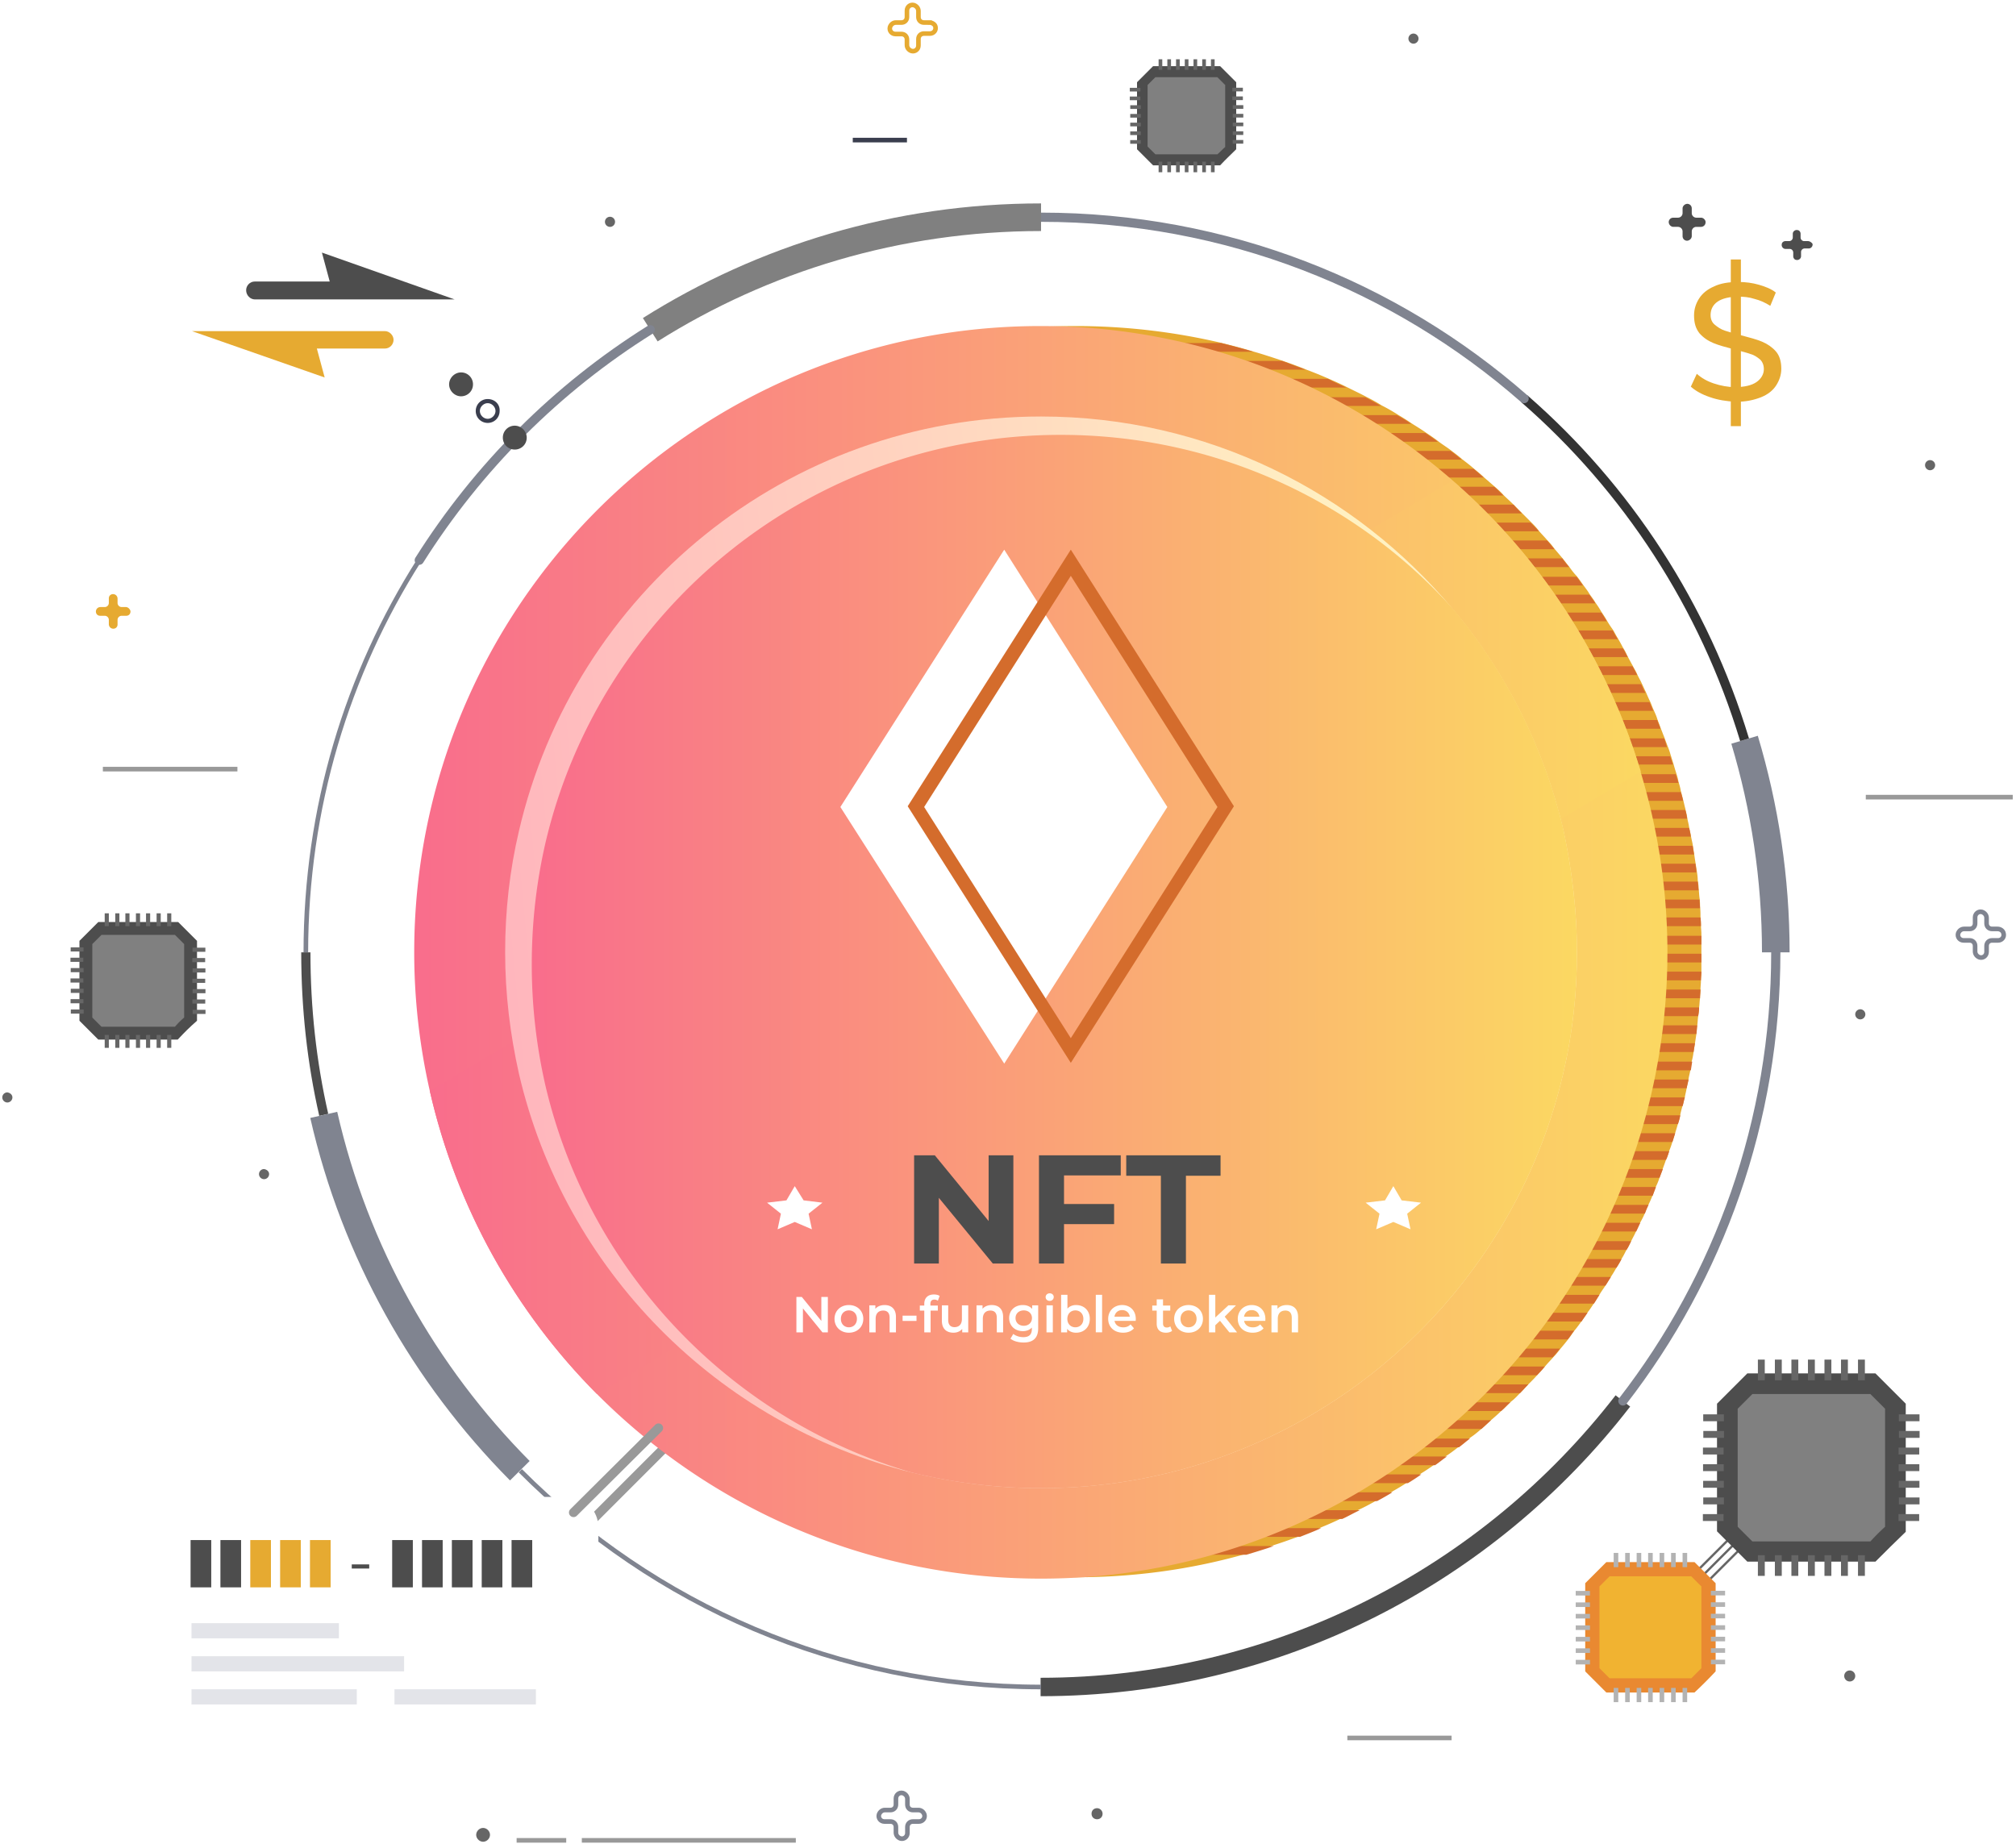 <svg width="410" height="375" fill="none" xmlns="http://www.w3.org/2000/svg"><path d="M118.889 310.726l17.277-17.278" stroke="#999" stroke-width="1.873" stroke-miterlimit="10" stroke-linecap="round"/><path d="M346.019 193.705V197.627c0 .561-.093 1.214-.093 1.775 0 .653-.094 1.307-.094 1.868 0 .56-.093 1.214-.093 1.774-.094.654-.094 1.308-.187 1.868 0 .56-.093 1.214-.187 1.774-.093.654-.093 1.214-.187 1.868-.093.561-.093 1.214-.186 1.775-.094.653-.187 1.307-.281 1.867-.093.561-.186 1.121-.28 1.775-.093.654-.187 1.214-.373 1.868-.094.56-.187 1.214-.28 1.774-.094.654-.281 1.214-.374 1.868-.093.56-.28 1.214-.374 1.775-.093.653-.28 1.307-.373 1.867-.187.561-.28 1.215-.467 1.775-.187.654-.374 1.307-.467 1.868-.093.56-.28 1.214-.467 1.774a48.637 48.637 0 01-.56 1.868c-.187.56-.374 1.214-.561 1.774a14.677 14.677 0 01-.654 1.868c-.186.561-.373 1.214-.653 1.775-.187.654-.467 1.307-.654 1.868-.187.56-.467 1.214-.654 1.774a11.145 11.145 0 01-.747 1.868c-.187.56-.467 1.214-.654 1.774-.28.654-.56 1.308-.84 1.868-.28.561-.561 1.214-.747 1.775-.28.653-.561 1.214-.934 1.868-.28.56-.561 1.214-.841 1.774-.28.654-.654 1.307-.934 1.868-.28.56-.56 1.214-.934 1.774-.373.654-.653 1.308-1.027 1.868-.28.56-.654 1.214-1.027 1.775-.374.653-.747 1.307-1.121 1.867-.374.561-.747 1.215-1.121 1.775-.373.654-.84 1.214-1.214 1.868-.373.56-.747 1.214-1.12 1.774-.467.654-.841 1.308-1.308 1.868-.374.56-.84 1.214-1.214 1.774-.467.654-.934 1.308-1.401 1.868-.467.561-.84 1.214-1.307 1.775-.467.654-1.028 1.307-1.495 1.868-.467.56-.934 1.214-1.494 1.774-.56.654-1.121 1.214-1.681 1.868a26.982 26.982 0 01-1.588 1.774c-.56.654-1.214 1.308-1.774 1.868-.561.561-1.121 1.214-1.681 1.775-.654.653-1.214 1.307-1.962 1.868-.653.56-1.214 1.214-1.867 1.774a36.962 36.962 0 01-2.055 1.868c-.654.56-1.307 1.214-1.961 1.774-.747.654-1.495 1.308-2.335 1.868-.747.561-1.494 1.214-2.241 1.775-.841.653-1.682 1.307-2.522 1.867-.841.561-1.588 1.215-2.428 1.775-.934.654-1.868 1.307-2.802 1.868a44.437 44.437 0 01-2.708 1.774c-1.028.654-2.055 1.308-3.082 1.868-1.028.654-2.055 1.214-3.082 1.775-1.214.653-2.335 1.307-3.549 1.867-1.214.561-2.335 1.215-3.549 1.775-1.401.654-2.802 1.307-4.203 1.868-1.401.653-2.895 1.214-4.296 1.774-1.774.654-3.549 1.308-5.323 1.868-1.868.654-3.736 1.214-5.604 1.774-11.02 3.176-22.788 4.857-34.835 4.857-12.048 0-23.722-1.681-34.836-4.857-1.867-.56-3.735-1.12-5.603-1.774-1.775-.56-3.549-1.214-5.323-1.868-1.495-.56-2.896-1.121-4.296-1.774-1.401-.654-2.802-1.214-4.203-1.868-1.214-.56-2.428-1.121-3.549-1.775-1.214-.653-2.335-1.214-3.549-1.867-1.027-.561-2.055-1.121-3.082-1.775-1.027-.654-2.055-1.214-3.082-1.868a44.437 44.437 0 01-2.708-1.774c-.934-.654-1.868-1.214-2.802-1.868-.841-.56-1.681-1.121-2.428-1.775-.841-.653-1.681-1.214-2.522-1.867-.747-.561-1.494-1.121-2.241-1.775-.747-.654-1.495-1.214-2.242-1.868-.653-.56-1.307-1.12-2.054-1.774-.654-.654-1.401-1.214-2.055-1.868-.654-.56-1.214-1.121-1.868-1.774-.654-.654-1.307-1.215-1.961-1.868-.56-.561-1.121-1.121-1.681-1.775-.56-.653-1.214-1.214-1.775-1.868-.56-.56-1.027-1.12-1.587-1.774-.561-.654-1.121-1.214-1.681-1.868-.467-.56-.934-1.121-1.495-1.774-.466-.654-1.027-1.308-1.494-1.868a21.404 21.404 0 01-1.307-1.775c-.467-.653-.934-1.307-1.401-1.868-15.41-21.013-24.469-46.976-24.469-75.087 0-28.111 9.059-54.074 24.469-75.088.28-.466.654-.84.934-1.307.467-.654.934-1.308 1.494-1.868.467-.56.934-1.214 1.401-1.774a15.147 15.147 0 011.588-1.868c.467-.561 1.027-1.214 1.494-1.775.56-.653 1.121-1.307 1.681-1.867a27.547 27.547 0 001.588-1.775 17.703 17.703 0 011.867-1.868l1.775-1.774c.654-.654 1.307-1.308 1.961-1.868.654-.56 1.214-1.214 1.868-1.775.654-.653 1.401-1.214 2.148-1.867.654-.56 1.401-1.215 2.055-1.775a40.855 40.855 0 012.334-1.868c.748-.56 1.495-1.214 2.242-1.774a44.957 44.957 0 012.615-1.868c.84-.56 1.681-1.214 2.521-1.775a50.495 50.495 0 012.896-1.867c.934-.56 1.867-1.214 2.801-1.775 1.121-.653 2.148-1.307 3.269-1.868 1.027-.653 2.148-1.214 3.175-1.774a69.998 69.998 0 013.736-1.868c1.214-.654 2.522-1.214 3.829-1.774 1.495-.654 2.989-1.308 4.576-1.868 1.588-.654 3.176-1.214 4.763-1.775 1.962-.653 3.923-1.307 5.884-1.868 2.148-.653 4.296-1.214 6.538-1.774a129.255 129.255 0 0129.698-3.456 129.87 129.87 0 0129.699 3.456c2.242.56 4.39 1.12 6.538 1.775 1.961.56 3.922 1.214 5.883 1.867 1.588.56 3.176 1.121 4.763 1.775a94.21 94.21 0 014.577 1.868c1.307.56 2.521 1.12 3.829 1.774 1.307.654 2.521 1.214 3.735 1.868 1.121.56 2.149 1.12 3.176 1.774a37.159 37.159 0 013.269 1.868c.933.56 1.867 1.12 2.801 1.775 1.028.653 1.962 1.214 2.896 1.867.84.56 1.681 1.121 2.521 1.775.841.654 1.775 1.214 2.615 1.868.747.56 1.494 1.12 2.241 1.774.841.654 1.588 1.214 2.335 1.868.654.56 1.401 1.12 2.055 1.775.747.653 1.401 1.214 2.148 1.868.654.56 1.307 1.12 1.868 1.774.654.654 1.307 1.214 1.961 1.868l1.775 1.774 1.867 1.868c.561.56 1.121 1.121 1.588 1.775.56.653 1.121 1.214 1.681 1.867.56.561 1.027 1.121 1.494 1.775.561.654 1.028 1.214 1.588 1.868.467.56.934 1.214 1.401 1.774.467.654.934 1.308 1.494 1.868.467.56.841 1.121 1.308 1.774.467.654.934 1.215 1.307 1.868.374.561.841 1.121 1.214 1.775.467.653.841 1.214 1.214 1.868.374.56.748 1.12 1.121 1.774.374.654.747 1.214 1.214 1.868.374.56.654 1.214 1.028 1.774.373.654.747 1.308 1.027 1.868.373.561.654 1.121.934 1.775.373.653.654 1.214 1.027 1.868.28.56.654 1.12.934 1.774.28.654.654 1.214.934 1.868.28.56.56 1.214.84 1.774.281.654.561 1.308.841 1.868.28.56.467 1.214.747 1.775.28.653.561 1.214.747 1.867.187.561.467 1.121.654 1.775.28.654.467 1.214.747 1.868.187.56.467 1.214.654 1.774.28.654.467 1.214.654 1.868.186.56.373 1.214.56 1.774.187.654.374 1.308.56 1.868.187.561.374 1.214.467 1.775.187.654.374 1.214.467 1.868.187.56.28 1.12.467 1.774.187.654.28 1.214.467 1.868.094.56.28 1.121.374 1.774.093.654.28 1.215.373 1.868.094.561.281 1.214.374 1.775.093.653.28 1.307.374 1.868.093.56.186 1.214.28 1.774.093.654.186 1.308.28 1.868.093.56.187 1.214.28 1.774.093.654.187 1.214.187 1.868.093.561.187 1.121.187 1.775.093.653.093 1.214.186 1.867.094.561.094 1.215.094 1.775.093.654.093 1.307.093 1.868 0 .56.094 1.214.094 1.774 0 .654.093 1.308.093 1.868V193.705z" fill="#E6AA31"/><path d="M254.868 71.547h-72.473c2.148-.653 4.296-1.214 6.538-1.774h59.397c2.242.56 4.39 1.12 6.538 1.775zM265.515 75.19h-93.673c1.588-.654 3.175-1.214 4.763-1.775h84.147c1.587.56 3.175 1.214 4.763 1.775zM273.827 78.832H163.53c1.214-.654 2.522-1.214 3.829-1.774h102.732c1.214.653 2.522 1.214 3.736 1.774zM280.831 82.568H156.526c1.027-.654 2.148-1.214 3.175-1.775h117.955c1.027.56 2.148 1.121 3.175 1.775zM286.995 86.21H150.362c.934-.56 1.868-1.214 2.802-1.774H284.1c1.027.56 1.961 1.12 2.895 1.774zM292.412 89.853H144.945c.841-.56 1.681-1.215 2.522-1.775H289.89c.841.56 1.681 1.12 2.522 1.775zM297.268 93.495H140.089c.747-.56 1.494-1.214 2.241-1.775h152.697c.747.56 1.494 1.121 2.241 1.775zM301.751 97.137H135.606c.654-.56 1.401-1.214 2.054-1.775h162.036c.654.56 1.401 1.215 2.055 1.775zM305.767 100.779H131.59c.654-.56 1.214-1.214 1.868-1.774h170.441c.654.56 1.214 1.214 1.868 1.774zM309.503 104.422H127.854l1.775-1.775h178.192c.561.654 1.121 1.214 1.682 1.775zM312.958 108.064H124.305a26.738 26.738 0 001.588-1.775h185.384c.654.654 1.214 1.215 1.681 1.775zM316.133 111.706h-194.91c.467-.56 1.028-1.214 1.495-1.774h191.921c.56.654 1.027 1.214 1.494 1.774zM319.122 115.349H118.235c.467-.561.934-1.214 1.401-1.775h198.085c.467.654.934 1.214 1.401 1.775zM321.924 119.084H115.807v-1.774h204.809c.467.56.841 1.121 1.308 1.774zM324.445 122.726H115.807v-1.774h207.424c.374.56.841 1.121 1.214 1.774zM326.78 126.369H115.807v-1.775h209.852c.374.561.748 1.121 1.121 1.775zM329.022 130.011H115.807v-1.774h212.187c.28.56.654 1.214 1.028 1.774zM331.076 133.653H115.807v-1.774h214.242c.373.56.654 1.214 1.027 1.774zM332.944 137.296H115.807v-1.775H332.01c.374.654.654 1.214.934 1.775zM334.625 140.938H115.807v-1.774h217.978c.28.653.56 1.214.84 1.774zM336.213 144.58H115.807v-1.774h219.659c.28.654.56 1.214.747 1.774zM337.707 148.223h-221.9v-1.775h221.246c.187.654.467 1.214.654 1.775zM339.015 151.958H115.807v-1.774h222.647c.187.56.374 1.121.561 1.774zM340.229 155.507H115.807v-1.681h223.861l.561 1.681zM341.349 159.243H115.807v-1.774h224.982c.187.56.374 1.12.56 1.774zM342.283 162.885H115.807v-1.774h226.009c.187.56.374 1.12.467 1.774zM343.124 166.528H115.807v-1.775H342.75c.187.56.28 1.214.374 1.775zM343.871 170.17H115.807v-1.775h227.69c.187.561.281 1.214.374 1.775zM344.525 173.812H115.807v-1.774h228.437c.094.654.187 1.214.281 1.774zM344.992 177.454H115.807v-1.774h228.998c.093.654.187 1.214.187 1.774zM345.459 181.097H115.807v-1.775h229.465c.093.654.093 1.214.187 1.775zM345.739 184.739H115.807v-1.774h229.838c0 .653.094 1.214.094 1.774zM345.926 188.382H115.807v-1.775h230.025c.094.654.094 1.214.094 1.775zM346.019 192.117H115.807v-1.774h230.212v1.774zM346.019 193.985v1.775H115.807v-1.775h230.212zM346.019 197.627c0 .561-.093 1.215-.093 1.775H115.807v-1.775h230.212zM345.832 201.27c0 .56-.093 1.214-.093 1.774H115.807v-1.774h230.025zM345.552 204.912c0 .56-.093 1.214-.187 1.774H115.807v-1.774h229.745zM345.178 208.554c-.093.561-.093 1.214-.186 1.775H115.807v-1.775h229.371zM344.711 212.197a78.55 78.55 0 00-.28 1.774H115.807v-1.774h228.904zM344.151 215.932c-.093.56-.187 1.214-.28 1.775H115.807v-1.775h228.344zM343.404 219.575c-.093.56-.28 1.214-.374 1.774H115.807v-1.774h227.597zM342.657 223.217c-.187.56-.28 1.214-.467 1.774H115.807v-1.774h226.85zM341.723 226.859c-.093.56-.28 1.214-.467 1.775H115.807v-1.775h225.916zM340.696 230.501c-.187.561-.374 1.215-.561 1.775H115.807v-1.775h224.889zM339.481 234.144c-.186.56-.373 1.214-.653 1.774H115.807v-1.774h223.674zM338.174 237.786c-.187.56-.467 1.214-.654 1.775H115.807v-1.775h222.367zM336.773 241.428c-.187.561-.467 1.214-.654 1.775H115.807v-1.775h220.966zM335.279 245.071a14.27 14.27 0 00-.747 1.774H115.807v-1.774h219.472zM333.598 248.713c-.28.56-.561 1.214-.841 1.774h-216.95v-1.774h217.791zM331.73 252.448c-.28.561-.56 1.215-.934 1.775H115.807v-1.775H331.73zM329.769 256.091c-.281.56-.654 1.214-1.028 1.774H115.807v-1.774h213.962zM327.621 259.733c-.374.561-.747 1.214-1.121 1.775H115.807v-1.775h211.814zM325.286 263.375c-.374.561-.747 1.215-1.121 1.775H115.807v-1.775h209.479zM322.858 267.018c-.374.56-.841 1.214-1.214 1.774H115.807v-1.774h207.051zM320.149 270.66c-.467.561-.84 1.214-1.307 1.775H118.515a21.404 21.404 0 01-1.307-1.775h202.941zM317.254 274.302c-.467.561-.934 1.215-1.494 1.775H121.504c-.467-.56-.934-1.121-1.495-1.775h197.245zM314.172 277.945a26.982 26.982 0 01-1.588 1.774H124.772c-.56-.56-1.027-1.12-1.587-1.774h190.987zM310.81 281.587c-.56.561-1.121 1.214-1.681 1.775H128.228c-.561-.561-1.121-1.121-1.681-1.775H310.81zM307.168 285.229c-.654.561-1.214 1.215-1.868 1.775H132.057c-.654-.56-1.214-1.121-1.868-1.775h176.979zM303.245 288.872c-.654.56-1.307 1.214-1.961 1.774H136.166c-.654-.56-1.307-1.12-2.054-1.774h169.133zM298.949 292.607c-.747.561-1.494 1.215-2.241 1.775H140.556c-.748-.56-1.495-1.121-2.242-1.775h160.635zM294.28 296.25c-.841.56-1.588 1.214-2.429 1.774H145.599c-.841-.56-1.681-1.12-2.428-1.774H294.28zM289.05 299.892a44.956 44.956 0 01-2.709 1.775H151.109a44.624 44.624 0 01-2.708-1.775H289.05zM283.166 303.534c-1.027.654-2.055 1.214-3.082 1.775H157.273c-1.027-.561-2.055-1.121-3.082-1.775h128.975zM276.535 307.177c-1.214.56-2.335 1.214-3.549 1.774H164.371c-1.214-.56-2.429-1.121-3.549-1.774h115.713zM268.69 310.819c-1.401.654-2.895 1.214-4.296 1.774h-91.431c-1.495-.56-2.895-1.12-4.296-1.774H268.69zM259.071 314.461c-1.868.654-3.736 1.214-5.604 1.774H183.89c-1.868-.56-3.736-1.12-5.604-1.774h80.785z" fill="#D46C2C"/><path d="M330.049 284.949c-27.364 35.396-70.231 58.184-118.422 58.184" stroke="#4D4D4D" stroke-width="3.747" stroke-miterlimit="10"/><path d="M361.149 193.705c0 34.368-11.581 66.028-31.1 91.244" stroke="#808490" stroke-width="1.873" stroke-miterlimit="10" stroke-linecap="round"/><path d="M354.798 150.464c4.109 13.729 6.351 28.205 6.351 43.241" stroke="#808490" stroke-width="5.62" stroke-miterlimit="10"/><path d="M309.969 81.074c20.92 18.211 36.61 42.213 44.829 69.39" stroke="#333" stroke-width="1.873" stroke-miterlimit="10"/><path d="M211.721 44.184c37.637 0 72.005 13.915 98.248 36.89" stroke="#808490" stroke-width="1.873" stroke-miterlimit="10" stroke-linecap="round"/><path d="M132.244 67.065c22.974-14.476 50.245-22.881 79.477-22.881" stroke="gray" stroke-width="5.62" stroke-miterlimit="10"/><path d="M85.267 113.948c11.955-18.96 28.018-35.023 46.977-46.883" stroke="#808490" stroke-width="1.873" stroke-miterlimit="10" stroke-linecap="round"/><path d="M62.2 193.705c0-29.325 8.405-56.689 23.067-79.757" stroke="#808490" stroke-width=".937" stroke-miterlimit="10"/><path d="M65.842 226.766c-2.428-10.647-3.643-21.667-3.643-33.061" stroke="#4D4D4D" stroke-width="1.873" stroke-miterlimit="10"/><path d="M105.72 299.145c-19.425-19.613-33.528-44.455-39.878-72.379" stroke="#808490" stroke-width="5.62" stroke-miterlimit="10"/><path d="M211.721 343.133c-41.373 0-78.824-16.811-105.907-43.988" stroke="#808490" stroke-width=".937" stroke-miterlimit="10"/><path d="M339.108 193.705c0 70.324-57.063 127.387-127.387 127.387-35.303 0-67.243-14.382-90.311-37.544-16.624-16.717-28.578-37.917-33.995-61.639a127.347 127.347 0 01-3.175-28.204c0-70.325 57.063-127.388 127.387-127.388 32.034 0 61.359 11.861 83.773 31.38 17.838 15.504 31.193 35.956 38.198 59.118 3.549 11.674 5.51 24.095 5.51 36.89z" fill="url(#paint0_linear)"/><path d="M333.691 156.908L121.41 283.548c-16.624-16.717-28.578-37.917-33.995-61.639L295.4 97.791c17.838 15.503 31.287 35.862 38.291 59.117z" fill="url(#paint1_linear)"/><path d="M320.71 193.705c0 8.499-.934 16.717-2.802 24.656-11.207 48.283-54.541 84.333-106.187 84.333-9.059 0-17.838-1.121-26.244-3.175-39.598-9.807-70.698-41.28-79.944-81.158-1.774-7.939-2.801-16.157-2.801-24.656 0-8.499.934-16.717 2.801-24.656 11.208-48.377 54.448-84.333 106.188-84.333 33.714 0 63.88 15.316 83.866 39.318 10.74 12.795 18.492 28.205 22.414 45.015 1.681 7.939 2.709 16.157 2.709 24.656z" fill="url(#paint2_linear)"/><path d="M320.71 193.705c0 8.499-.934 16.717-2.802 24.656-11.207 48.283-54.541 84.333-106.187 84.333-9.059 0-17.838-1.121-26.244-3.175-37.076-10.834-65.841-41.093-74.62-79.01a110.137 110.137 0 01-2.709-24.376c0-8.405.934-16.53 2.709-24.375 11.02-47.724 53.794-83.306 104.88-83.306 31.66 0 60.238 13.635 79.85 35.489 10.74 12.795 18.492 28.204 22.414 45.015 1.681 8.032 2.709 16.25 2.709 24.749z" fill="url(#paint3_linear)"/><path d="M204.232 216.335l-33.324-52.192 33.324-52.343 33.171 52.343-33.171 52.192z" fill="#fff"/><path d="M217.774 117.125l29.824 47.018-29.824 47.019-29.824-47.019 29.824-47.018zm0-5.325l-33.171 52.191 33.171 52.192 33.172-52.192-33.172-52.191z" fill="#D46C2C"/><path d="M201.06 234.991v13.363l-10.942-13.363h-4.213V257h5.03v-13.363L201.909 257h4.181v-22.009h-5.03zm26.87 4.087v-4.087h-16.632V257h5.093v-8.018h10.187v-4.087h-10.187v-5.817h11.539zM236.091 257h5.094v-17.859h7.043v-4.15h-19.18v4.15h7.043V257z" fill="#4D4D4D"/><path d="M283.369 241.259l1.689 2.895 3.942.467-2.815 2.242.675 3.175-3.491-1.494-3.491 1.494.676-3.175-2.816-2.242 3.942-.467 1.689-2.895zM161.631 241.259l1.802 2.895 3.829.467-2.816 2.242.676 3.175-3.491-1.494-3.491 1.494.675-3.175-2.815-2.242 3.942-.467 1.689-2.895zM167.038 263.8v4.875l-3.971-4.875h-1.1v7.2h1.327v-4.875l3.97 4.875h1.1v-7.2h-1.326zm5.601 7.272c1.707 0 2.931-1.173 2.931-2.818 0-1.646-1.224-2.808-2.931-2.808-1.687 0-2.921 1.162-2.921 2.808 0 1.645 1.234 2.818 2.921 2.818zm0-1.101c-.926 0-1.625-.668-1.625-1.717s.699-1.718 1.625-1.718c.936 0 1.635.669 1.635 1.718s-.699 1.717-1.635 1.717zm7.277-4.525c-.802 0-1.471.267-1.892.771v-.709H176.8V271h1.285v-2.777c0-1.101.617-1.656 1.533-1.656.823 0 1.306.473 1.306 1.45V271h1.286v-3.147c0-1.656-.977-2.407-2.294-2.407zm3.647 3.229h2.829v-1.069h-2.829v1.069zm6.467-4.34c.268 0 .514.093.71.226l.36-.967c-.288-.205-.72-.298-1.162-.298-1.276 0-1.965.751-1.965 1.903v.35h-.905v1.028h.905V271h1.286v-4.423h1.471v-1.028h-1.512v-.329c0-.587.277-.885.812-.885zm5.597 1.173v2.777c0 1.1-.607 1.656-1.502 1.656-.812 0-1.285-.474-1.285-1.471v-2.962h-1.286v3.137c0 1.656.956 2.427 2.366 2.427.709 0 1.357-.267 1.769-.771V271h1.224v-5.492h-1.286zm6.085-.062c-.802 0-1.47.267-1.892.771v-.709h-1.224V271h1.286v-2.777c0-1.101.617-1.656 1.532-1.656.823 0 1.306.473 1.306 1.45V271h1.286v-3.147c0-1.656-.977-2.407-2.294-2.407zm8.203.062v.73c-.453-.545-1.132-.792-1.903-.792-1.574 0-2.777 1.049-2.777 2.643 0 1.594 1.203 2.664 2.777 2.664.74 0 1.388-.236 1.841-.73v.288c0 1.111-.535 1.666-1.749 1.666-.761 0-1.542-.257-2.026-.658l-.576.967c.628.514 1.646.781 2.674.781 1.924 0 2.963-.905 2.963-2.9v-4.659h-1.224zm-1.708 4.155c-.977 0-1.676-.638-1.676-1.574 0-.925.699-1.553 1.676-1.553.967 0 1.667.628 1.667 1.553 0 .936-.7 1.574-1.667 1.574zm5.27-5.061c.483 0 .823-.349.823-.802 0-.422-.35-.74-.823-.74s-.823.339-.823.771.35.771.823.771zm-.648 6.398h1.286v-5.492h-1.286V271zm6.018-5.554c-.7 0-1.317.236-1.759.73v-2.808h-1.286V271h1.224v-.71c.432.525 1.07.782 1.821.782 1.604 0 2.787-1.111 2.787-2.818 0-1.708-1.183-2.808-2.787-2.808zm-.144 4.525c-.926 0-1.636-.668-1.636-1.717s.71-1.718 1.636-1.718c.925 0 1.625.669 1.625 1.718s-.7 1.717-1.625 1.717zm4.15 1.029h1.286v-7.632h-1.286V271zm8.137-2.715c0-1.718-1.173-2.839-2.777-2.839-1.636 0-2.839 1.172-2.839 2.808 0 1.635 1.193 2.818 3.034 2.818.946 0 1.718-.309 2.211-.895l-.689-.792c-.39.401-.874.597-1.491.597-.957 0-1.625-.515-1.779-1.317h4.309c.01-.123.021-.278.021-.38zm-2.777-1.811c.843 0 1.45.546 1.553 1.337h-3.117c.124-.802.731-1.337 1.564-1.337zm9.796 3.312a1.152 1.152 0 01-.72.227c-.494 0-.761-.288-.761-.823v-2.613h1.471v-1.028h-1.471v-1.255h-1.286v1.255h-.905v1.028h.905v2.644c0 1.213.689 1.851 1.893 1.851.463 0 .925-.123 1.234-.37l-.36-.916zm3.705 1.286c1.708 0 2.932-1.173 2.932-2.818 0-1.646-1.224-2.808-2.932-2.808-1.686 0-2.921 1.162-2.921 2.808 0 1.645 1.235 2.818 2.921 2.818zm0-1.101c-.925 0-1.625-.668-1.625-1.717s.7-1.718 1.625-1.718c.936 0 1.636.669 1.636 1.718s-.7 1.717-1.636 1.717zM250.02 271h1.564l-2.51-3.189 2.294-2.303h-1.543l-2.664 2.468v-4.608h-1.286V271h1.286v-1.45l.956-.905L250.02 271zm7.326-2.715c0-1.718-1.172-2.839-2.777-2.839-1.635 0-2.839 1.172-2.839 2.808 0 1.635 1.194 2.818 3.035 2.818.946 0 1.717-.309 2.211-.895l-.689-.792c-.391.401-.874.597-1.491.597-.957 0-1.626-.515-1.78-1.317h4.31c.01-.123.02-.278.02-.38zm-2.777-1.811c.844 0 1.451.546 1.553 1.337h-3.116c.123-.802.73-1.337 1.563-1.337zm7.129-1.028c-.802 0-1.471.267-1.893.771v-.709h-1.224V271h1.286v-2.777c0-1.101.617-1.656 1.533-1.656.822 0 1.306.473 1.306 1.45V271h1.286v-3.147c0-1.656-.978-2.407-2.294-2.407zM352.276 94.242c16.97 0 30.726-13.757 30.726-30.726 0-16.97-13.756-30.726-30.726-30.726-16.969 0-30.726 13.756-30.726 30.726s13.757 30.726 30.726 30.726z" fill="#fff"/><path d="M347.793 80.793c-1.681-.56-2.988-1.307-3.922-2.148l1.214-2.615c.934.84 2.055 1.495 3.456 1.962 1.4.467 2.895.747 4.296.747 1.961 0 3.455-.374 4.389-1.028.934-.653 1.494-1.587 1.494-2.614 0-.841-.28-1.495-.747-1.962-.56-.467-1.214-.934-1.961-1.12-.747-.28-1.868-.56-3.269-.934-1.774-.467-3.175-.84-4.296-1.308-1.121-.467-2.054-1.12-2.802-1.961-.747-.934-1.12-2.055-1.12-3.642 0-1.308.373-2.429 1.027-3.456.654-1.027 1.681-1.868 2.989-2.428 1.307-.654 2.988-.934 5.043-.934 1.401 0 2.802.187 4.109.56 1.307.374 2.522.84 3.456 1.588l-1.121 2.708c-1.028-.653-2.055-1.12-3.176-1.4-1.12-.374-2.241-.468-3.268-.468-1.868 0-3.362.374-4.296 1.028-.934.654-1.401 1.587-1.401 2.708 0 .84.28 1.495.84 1.961.561.467 1.214.934 2.055 1.214.84.28 1.868.56 3.269.934 1.774.467 3.175.841 4.296 1.308 1.12.467 2.054 1.12 2.802 1.961.747.84 1.12 2.055 1.12 3.55 0 1.213-.373 2.334-1.027 3.361-.654 1.028-1.681 1.868-3.082 2.428-1.401.56-3.082.934-5.043.934-1.961-.093-3.736-.373-5.324-.934z" fill="#E6AA31"/><path d="M354.051 52.776h-2.055v33.901h2.055V52.776z" fill="#E6AA31"/><path d="M367.686 49.04h-.747a.736.736 0 01-.747-.747v-.747c0-.374-.28-.747-.654-.747-.467-.094-.934.28-.934.747v.747a.736.736 0 01-.747.747h-.747c-.374 0-.747.28-.747.654-.094.467.28.934.747.934h.84c.467 0 .747.373.747.747v.747c0 .373.281.747.654.747.467.093.934-.28.934-.747v-.84c0-.467.374-.748.747-.748h.841c.467 0 .84-.467.747-.934-.187-.28-.56-.56-.934-.56zM345.926 44.277h-.934a.936.936 0 01-.934-.934v-.934c0-.467-.28-.84-.747-.934-.561-.093-1.121.374-1.121.934v.934a.936.936 0 01-.934.934h-.934c-.467 0-.841.28-.934.747-.093.56.374 1.12.934 1.12h.934c.467 0 .934.374.934.935v.934c0 .467.28.84.747.934.56.093 1.121-.374 1.121-.934v-.934c0-.467.373-.934.934-.934h.934c.56 0 1.027-.467.933-1.12-.093-.374-.466-.748-.933-.748z" fill="#4D4D4D"/><path d="M115.433 352.098H33.154c-3.455 0-6.164-2.802-6.164-6.164v-35.302c0-3.456 2.802-6.164 6.164-6.164h82.372c3.456 0 6.164 2.802 6.164 6.164v35.302c0 3.362-2.801 6.164-6.257 6.164z" fill="#fff"/><path d="M42.96 313.247h-4.202v9.619h4.203v-9.619zM49.031 313.247h-4.203v9.619h4.203v-9.619z" fill="#4D4D4D"/><path d="M55.102 313.247h-4.203v9.619h4.203v-9.619zM61.172 313.247h-4.203v9.619h4.203v-9.619zM67.243 313.247H63.04v9.619h4.203v-9.619z" fill="#E6AA31"/><path d="M83.96 313.247h-4.203v9.619h4.203v-9.619zM90.03 313.247h-4.202v9.619h4.202v-9.619zM96.1 313.247h-4.202v9.619h4.203v-9.619zM102.171 313.247h-4.202v9.619h4.202v-9.619zM108.242 313.247h-4.203v9.619h4.203v-9.619zM75.088 318.197h-3.55v.84h3.55v-.84z" fill="#4D4D4D"/><path d="M116.647 307.643l17.278-17.184" stroke="#999" stroke-width="1.873" stroke-miterlimit="10" stroke-linecap="round"/><path d="M68.924 330.151h-29.98v3.082h29.98v-3.082zM82.185 336.875h-43.24v3.082h43.24v-3.082zM72.566 343.6H38.945v3.082h33.62V343.6zM108.989 343.6H80.224v3.082h28.765V343.6z" fill="#E3E4E9"/><path d="M88.35 83.689H31.752V57.072l11.114-11.114h56.596v26.617L88.349 83.689z" fill="#fff"/><path d="M51.833 60.9h40.626l-26.99-9.525 1.587 5.883H51.833c-1.027 0-1.775.841-1.775 1.775 0 1.027.84 1.868 1.775 1.868z" fill="#4D4D4D"/><path d="M78.263 67.345H39.038l26.99 9.433-1.587-5.884h13.822c1.027 0 1.774-.84 1.774-1.775 0-.934-.84-1.774-1.774-1.774z" fill="#E6AA31"/><path d="M96.194 78.178c0 1.401-1.12 2.429-2.428 2.429-1.308 0-2.428-1.121-2.428-2.429 0-1.307 1.12-2.428 2.428-2.428a2.411 2.411 0 012.428 2.428z" fill="#4D4D4D"/><path d="M99.183 82.007c.84 0 1.587.747 1.587 1.588 0 .84-.747 1.588-1.587 1.588s-1.588-.747-1.588-1.588c0-.84.747-1.588 1.588-1.588zm0-.84c-1.401 0-2.429 1.12-2.429 2.428 0 1.401 1.121 2.428 2.429 2.428a2.411 2.411 0 002.428-2.428c.093-1.4-1.027-2.428-2.428-2.428z" fill="#3A3E4E"/><path d="M107.121 89.012c0 1.4-1.121 2.428-2.428 2.428a2.411 2.411 0 01-2.428-2.428 2.41 2.41 0 012.428-2.428c1.307 0 2.428 1.12 2.428 2.428z" fill="#4D4D4D"/><path d="M355.139 309.204l-13.802 13.802.33.33 13.802-13.802-.33-.33zM356.148 310.275l-13.802 13.802.331.33 13.801-13.802-.33-.33zM357.29 311.344l-13.802 13.802.33.33 13.802-13.802-.33-.33z" fill="#666"/><path d="M381.415 317.637h-26.057l-6.164-6.164V285.51l6.164-6.164h26.057l6.164 6.164v26.056c-2.429 2.335-3.83 3.736-6.164 6.071z" fill="#4D4D4D"/><path d="M380.387 313.527h-24.001l-2.989-2.988v-24.002l2.989-2.989h24.001l2.989 2.989v24.002a45.053 45.053 0 00-2.989 2.988z" fill="gray"/><path d="M358.907 276.544h-1.401v4.203h1.401v-4.203zM362.363 276.544h-1.401v4.203h1.401v-4.203zM365.725 276.544h-1.401v4.203h1.401v-4.203zM369.087 276.544h-1.401v4.203h1.401v-4.203zM372.449 276.544h-1.401v4.203h1.401v-4.203zM375.811 276.544h-1.401v4.203h1.401v-4.203zM379.267 276.544h-1.401v4.203h1.401v-4.203zM358.907 316.329h-1.401v4.203h1.401v-4.203zM362.363 316.329h-1.401v4.203h1.401v-4.203zM365.725 316.329h-1.401v4.203h1.401v-4.203zM369.087 316.329h-1.401v4.203h1.401v-4.203zM372.449 316.329h-1.401v4.203h1.401v-4.203zM375.811 316.329h-1.401v4.203h1.401v-4.203zM379.267 316.329h-1.401v4.203h1.401v-4.203zM390.377 289.076v-1.4h-4.203v1.4h4.203zM390.397 292.458v-1.401h-4.203v1.401h4.203zM390.323 295.84v-1.401h-4.203v1.401h4.203zM390.343 299.222v-1.4h-4.203v1.4h4.203zM390.363 302.604v-1.401h-4.203v1.401h4.203zM390.382 305.986v-1.401h-4.202v1.401h4.202zM390.309 309.368v-1.401h-4.203v1.401h4.203zM350.591 289.077v-1.4h-4.203v1.4h4.203zM350.61 292.459v-1.401h-4.202v1.401h4.202zM350.537 295.841v-1.401h-4.203v1.401h4.203zM350.557 299.223v-1.401h-4.203v1.401h4.203zM350.576 302.605v-1.401h-4.202v1.401h4.202zM350.596 305.987v-1.401h-4.202v1.401h4.202zM350.523 309.369v-1.401h-4.203v1.401h4.203z" fill="#666"/><path d="M344.618 344.253h-17.931l-4.296-4.296v-17.931l4.296-4.296h17.931l4.296 4.296v17.931a92.554 92.554 0 01-4.296 4.296z" fill="#E98931"/><path d="M343.964 341.359H327.34l-2.054-2.055V322.68l2.054-2.055h16.624l2.055 2.055v16.624l-2.055 2.055z" fill="#F1B331"/><path d="M329.115 315.862h-.934v2.895h.934v-2.895zM331.45 315.862h-.934v2.895h.934v-2.895zM333.785 315.862h-.934v2.895h.934v-2.895zM336.119 315.862h-.934v2.895h.934v-2.895zM338.454 315.862h-.934v2.895h.934v-2.895zM340.789 315.862h-.934v2.895h.934v-2.895zM343.124 315.862h-.934v2.895h.934v-2.895zM329.115 343.319h-.934v2.896h.934v-2.896zM331.45 343.319h-.934v2.896h.934v-2.896zM333.785 343.319h-.934v2.896h.934v-2.896zM336.119 343.319h-.934v2.896h.934v-2.896zM338.454 343.319h-.934v2.896h.934v-2.896zM340.789 343.319h-.934v2.896h.934v-2.896zM343.124 343.319h-.934v2.896h.934v-2.896zM350.836 324.5v-.934h-2.895v.934h2.895zM350.837 326.836v-.934h-2.895v.934h2.895zM350.839 329.172v-.933h-2.896v.933h2.896zM350.84 331.509v-.934h-2.895v.934h2.895zM350.841 333.845v-.934h-2.895v.934h2.895zM350.843 336.181v-.934h-2.895v.934h2.895zM350.844 338.517v-.934h-2.895v.934h2.895zM323.351 324.527v-.934h-2.895v.934h2.895zM323.353 326.863v-.934h-2.895v.934h2.895zM323.354 329.199v-.934h-2.895v.934h2.895zM323.356 331.535v-.933h-2.895v.933h2.895zM323.357 333.872v-.934h-2.895v.934h2.895zM323.359 336.208v-.934h-2.896v.934h2.896zM323.36 338.544v-.934h-2.895v.934h2.895z" fill="#B3B3B3"/><path d="M36.143 211.45H19.986l-3.829-3.829V191.37l3.829-3.829h16.25l3.83 3.829v16.251c-1.588 1.4-2.429 2.241-3.923 3.829z" fill="#4D4D4D"/><path d="M35.583 208.834H20.64l-1.868-1.867v-14.943l1.868-1.868h14.943l1.867 1.868v14.943a17.58 17.58 0 00-1.867 1.867z" fill="gray"/><path d="M22.134 185.767h-.84v2.615h.84v-2.615zM24.282 185.767h-.84v2.615h.84v-2.615zM26.337 185.767h-.84v2.615h.84v-2.615zM28.485 185.767h-.84v2.615h.84v-2.615zM30.54 185.767h-.841v2.615h.84v-2.615zM32.687 185.767h-.84v2.615h.84v-2.615zM34.835 185.767h-.84v2.615h.84v-2.615zM22.134 210.516h-.84v2.615h.84v-2.615zM24.282 210.516h-.84v2.615h.84v-2.615zM26.337 210.516h-.84v2.615h.84v-2.615zM28.485 210.516h-.84v2.615h.84v-2.615zM30.54 210.516h-.841v2.615h.84v-2.615zM32.687 210.516h-.84v2.615h.84v-2.615zM34.835 210.516h-.84v2.615h.84v-2.615zM41.765 193.597v-.841H39.15v.841h2.615zM41.723 195.703v-.841h-2.615v.841h2.615zM41.775 197.809v-.84H39.16v.84h2.615zM41.733 199.915v-.84h-2.615v.84h2.615zM41.785 202.021v-.84H39.17v.84h2.614zM41.743 204.128v-.841h-2.615v.841h2.615zM41.794 206.234v-.84H39.18v.84h2.615zM16.987 193.532v-.84h-2.615v.84h2.615zM16.945 195.639v-.841H14.33v.841h2.615zM16.997 197.745v-.841h-2.615v.841h2.615zM16.955 199.851v-.841H14.34v.841h2.615zM17.006 201.957v-.841h-2.614v.841h2.614zM16.965 204.063v-.84H14.35v.84h2.615zM17.016 206.169v-.84h-2.615v.84h2.615z" fill="#666"/><path d="M248.144 33.63h-13.636l-3.268-3.269V16.726l3.268-3.269h13.636l3.268 3.27V30.36c-1.307 1.308-2.054 1.962-3.268 3.27z" fill="#4D4D4D"/><path d="M247.583 31.389h-12.608l-1.587-1.588V17.287l1.587-1.588h12.608l1.588 1.588v12.608c-.654.56-.934.933-1.588 1.494z" fill="gray"/><path d="M236.376 12.056h-.747v2.149h.747v-2.149zM238.151 12.056h-.747v2.149h.747v-2.149zM239.925 12.056h-.747v2.149h.747v-2.149zM241.7 12.056h-.748v2.149h.748v-2.149zM243.474 12.056h-.747v2.149h.747v-2.149zM245.249 12.056h-.748v2.149h.748v-2.149zM247.023 12.056h-.747v2.149h.747v-2.149zM236.376 32.883h-.747v2.148h.747v-2.148zM238.151 32.883h-.747v2.148h.747v-2.148zM239.925 32.883h-.747v2.148h.747v-2.148zM241.7 32.883h-.748v2.148h.748v-2.148zM243.474 32.883h-.747v2.148h.747v-2.148zM245.249 32.883h-.748v2.148h.748v-2.148zM247.023 32.883h-.747v2.148h.747v-2.148zM252.768 18.59v-.747h-2.148v.747h2.148zM252.766 20.362v-.747h-2.148v.747h2.148zM252.857 22.134v-.747h-2.149v.747h2.149zM252.854 23.906v-.747h-2.148v.747h2.148zM252.852 25.678v-.747h-2.148v.747h2.148zM252.849 27.45v-.747h-2.148v.747h2.148zM252.847 29.222v-.747h-2.148v.747h2.148zM231.921 18.61v-.747h-2.148v.747h2.148zM231.919 20.382v-.747h-2.148v.747h2.148zM232.01 22.154v-.747h-2.148v.747h2.148zM232.007 23.927v-.748h-2.148v.748h2.148zM232.005 25.699v-.748h-2.148v.748h2.148zM232.003 27.47v-.747h-2.149v.748h2.149zM232 29.243v-.747h-2.148v.747H232z" fill="#666"/><path d="M154.004 348.456a1.027 1.027 0 100-2.055 1.027 1.027 0 000 2.055zM43.895 273.742c0 .654-.468 1.121-1.121 1.121-.654 0-1.121-.467-1.121-1.121 0-.654.467-1.121 1.12-1.121.654 0 1.121.561 1.121 1.121zM47.257 109.558c0 .654-.56 1.214-1.215 1.214-.653 0-1.214-.56-1.214-1.214 0-.654.56-1.214 1.214-1.214.654 0 1.215.56 1.215 1.214zM2.241 153.546c0 .654-.467 1.121-1.12 1.121-.654 0-1.121-.561-1.121-1.121 0-.654.467-1.121 1.12-1.121.654 0 1.121.467 1.121 1.121zM147.653 29.054c0 .654-.56 1.214-1.214 1.214-.653 0-1.214-.56-1.214-1.214 0-.654.561-1.214 1.214-1.214.654 0 1.214.56 1.214 1.214zM291.384 43.623c0 .747-.653 1.401-1.401 1.401-.747 0-1.4-.654-1.4-1.4 0-.748.653-1.402 1.4-1.402.841.094 1.401.654 1.401 1.401zM392.528 109.838a1.213 1.213 0 10.001-2.427 1.213 1.213 0 00-.001 2.427zM364.884 142.899a.934.934 0 100-1.868.934.934 0 000 1.868zM398.319 232.93c0 .56-.467 1.027-1.028 1.027-.56 0-1.027-.467-1.027-1.027 0-.561.467-1.028 1.027-1.028.561.094 1.028.467 1.028 1.028zM291.851 340.985a.934.934 0 100-1.868.934.934 0 000 1.868z" fill="#fff"/><path d="M224.235 368.909c0 .654-.467 1.121-1.12 1.121-.654 0-1.121-.467-1.121-1.121 0-.654.467-1.121 1.121-1.121.653 0 1.12.561 1.12 1.121zM99.65 373.205c0 .747-.654 1.401-1.401 1.401s-1.401-.654-1.401-1.401.654-1.401 1.4-1.401c.748 0 1.402.654 1.402 1.401zM54.728 238.813c0 .561-.467 1.028-1.027 1.028-.56 0-1.028-.467-1.028-1.028 0-.56.467-1.027 1.028-1.027.56.094 1.027.467 1.027 1.027zM2.522 223.217c0 .56-.467 1.027-1.028 1.027-.56 0-1.027-.467-1.027-1.027 0-.561.467-1.028 1.027-1.028.56.094 1.028.467 1.028 1.028zM124.025 46.145a1.027 1.027 0 100-2.053 1.027 1.027 0 000 2.053zM288.489 7.854c0 .56-.467 1.027-1.027 1.027-.56 0-1.027-.467-1.027-1.027 0-.56.467-1.027 1.027-1.027.56 0 1.027.466 1.027 1.027zM393.556 94.615c0 .56-.467 1.028-1.028 1.028-.56 0-1.027-.467-1.027-1.028 0-.56.467-1.027 1.027-1.027.561 0 1.028.467 1.028 1.028zM379.36 206.313c0 .56-.467 1.027-1.027 1.027a1.037 1.037 0 01-1.028-1.027c0-.561.467-1.028 1.028-1.028.56 0 1.027.467 1.027 1.028zM376.185 342.012a1.12 1.12 0 100-2.24 1.12 1.12 0 000 2.24z" fill="#666"/><path d="M20.92 156.441h27.364" stroke="#999" stroke-width=".937" stroke-miterlimit="10"/><path d="M173.43 28.494h11.02" stroke="#3A3E4E" stroke-width=".937" stroke-miterlimit="10"/><path d="M379.453 162.138h29.886M274.013 353.499h21.2M105.066 374.326h10.087M118.328 374.326h43.521" stroke="#999" stroke-width=".937" stroke-miterlimit="10"/><path d="M25.59 123.474h-.841a.837.837 0 01-.84-.841v-.84c0-.467-.28-.841-.748-.934-.56-.094-1.027.28-1.027.84v.934a.837.837 0 01-.84.841h-.841c-.467 0-.84.28-.934.747-.093.56.28 1.027.84 1.027h.934c.468 0 .841.374.841.841v.84c0 .467.28.841.747.934.56.093 1.027-.28 1.027-.84v-.934c0-.467.374-.841.841-.841h.934c.56 0 .934-.467.84-1.027-.186-.467-.56-.747-.933-.747z" fill="#E6AA31"/><path d="M406.257 188.942h-1.121c-.653 0-1.12-.467-1.12-1.121v-1.12c0-.561-.374-1.028-.934-1.215-.747-.186-1.401.374-1.401 1.121v1.214c0 .654-.467 1.121-1.121 1.121h-1.121c-.56 0-1.027.373-1.214.934-.186.747.374 1.401 1.121 1.401h1.214c.654 0 1.121.467 1.121 1.12v1.121c0 .561.373 1.027.934 1.214.747.187 1.401-.373 1.401-1.12v-1.215c0-.653.467-1.12 1.12-1.12h1.214c.748 0 1.308-.654 1.121-1.401-.093-.561-.654-.934-1.214-.934zM186.785 368.162h-1.121c-.654 0-1.121-.467-1.121-1.121v-1.121c0-.56-.373-1.027-.933-1.214-.748-.186-1.401.374-1.401 1.121v1.214c0 .654-.467 1.121-1.121 1.121h-1.121c-.56 0-1.027.373-1.214.934-.187.747.374 1.401 1.121 1.401h1.214c.654 0 1.121.467 1.121 1.12v1.121c0 .56.373 1.027.934 1.214.747.187 1.4-.373 1.4-1.12v-1.215c0-.653.467-1.12 1.121-1.12h1.214c.747 0 1.308-.654 1.121-1.401-.187-.561-.654-.934-1.214-.934z" stroke="#808490" stroke-width=".937" stroke-miterlimit="10"/><path d="M189.026 4.585h-1.12c-.654 0-1.121-.467-1.121-1.12V2.25c0-.56-.374-1.027-.934-1.214-.747-.187-1.401.374-1.401 1.12v1.308c0 .654-.467 1.121-1.121 1.121h-1.12c-.561 0-1.028.374-1.214.934-.187.747.373 1.4 1.12 1.4h1.214c.654 0 1.121.468 1.121 1.122v1.12c0 .56.374 1.028.934 1.214.747.187 1.401-.373 1.401-1.12V7.947c0-.654.467-1.12 1.121-1.12h1.214c.747 0 1.307-.654 1.12-1.401-.093-.467-.653-.84-1.214-.84z" stroke="#E6AA31" stroke-width=".937" stroke-miterlimit="10"/><defs><linearGradient id="paint0_linear" x1="84.24" y1="66.317" x2="339.108" y2="66.317" gradientUnits="userSpaceOnUse"><stop stop-color="#F96D8C"/><stop offset="1" stop-color="#FBD862"/></linearGradient><linearGradient id="paint1_linear" x1="87.415" y1="97.791" x2="333.691" y2="97.791" gradientUnits="userSpaceOnUse"><stop stop-color="#F96D8C"/><stop offset="1" stop-color="#FBD862"/></linearGradient><linearGradient id="paint2_linear" x1="71.614" y1="285.986" x2="290.776" y2="265.184" gradientUnits="userSpaceOnUse"><stop stop-color="#FFA9BC"/><stop offset="1" stop-color="#FFF1C2"/></linearGradient><linearGradient id="paint3_linear" x1="108.148" y1="88.452" x2="320.71" y2="88.452" gradientUnits="userSpaceOnUse"><stop stop-color="#F96D8C"/><stop offset="1" stop-color="#FBD862"/></linearGradient></defs></svg>